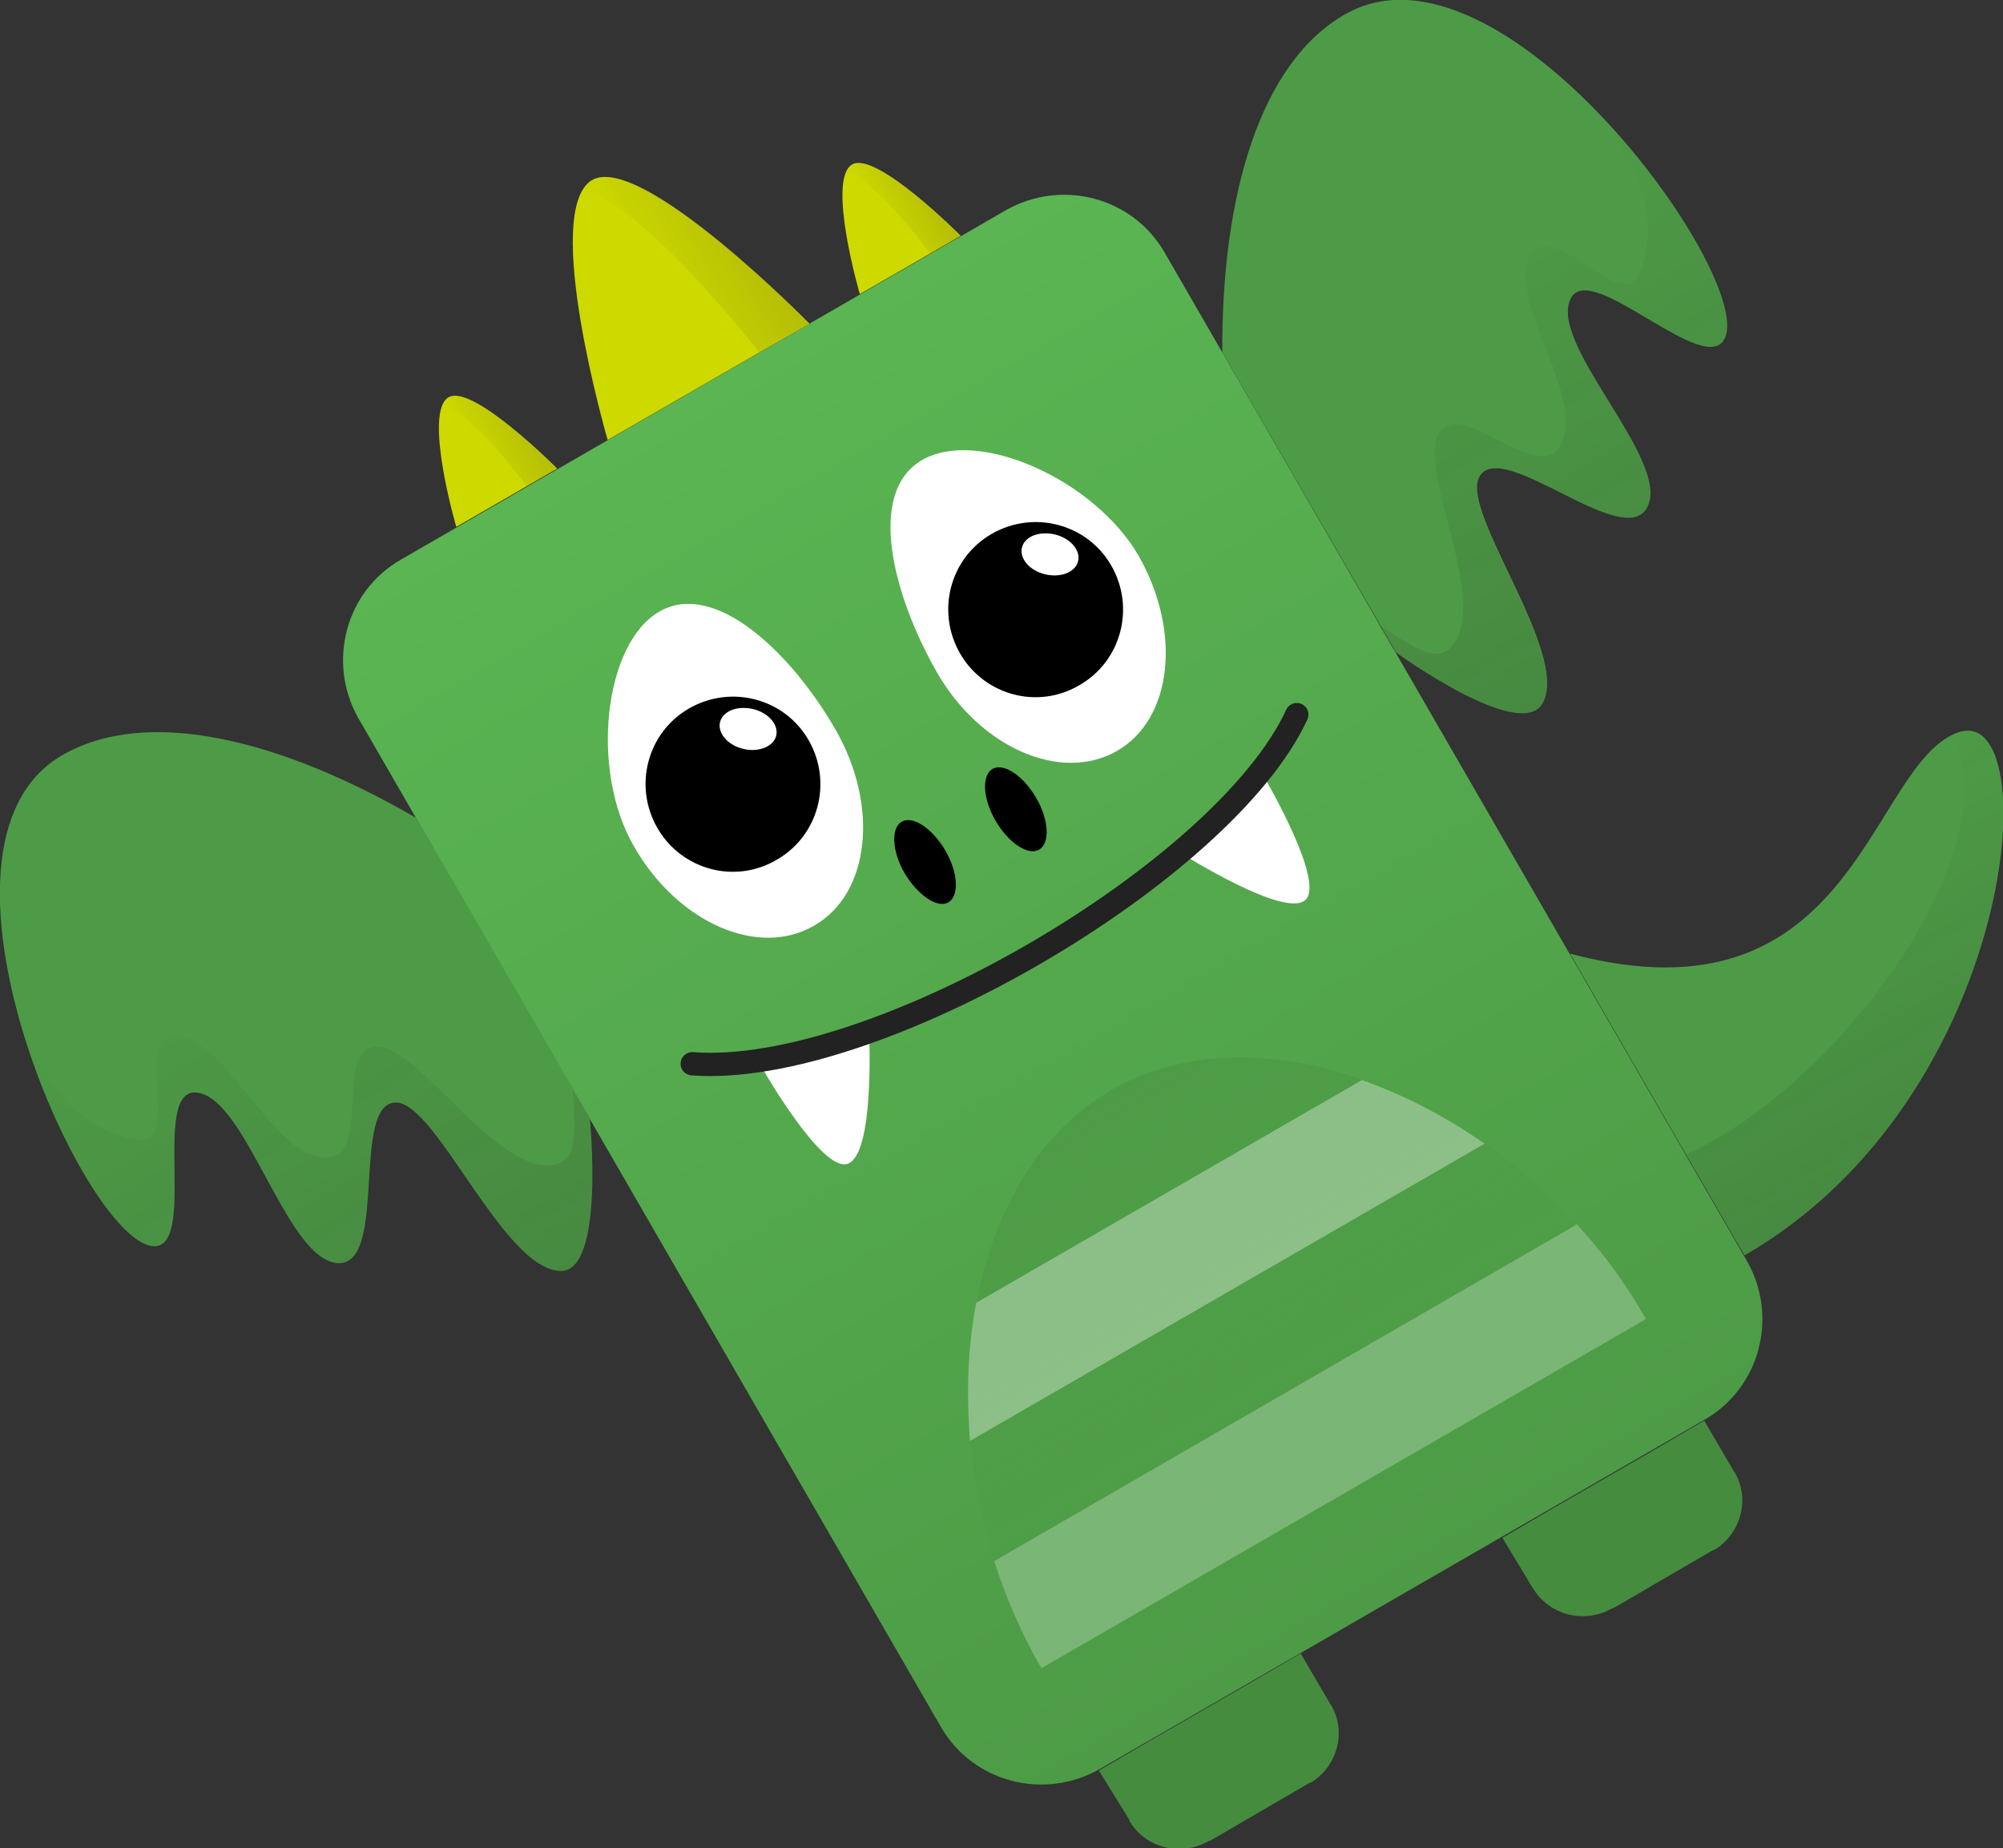 <svg xmlns="http://www.w3.org/2000/svg" viewBox="0 0 258.1 238.2" enable-background="new 0 0 258.1 238.2"><rect x="0" y="0" width="258.1" height="238.2" fill="#333333" stroke="none"/><g><linearGradient id="a" gradientUnits="userSpaceOnUse" x1="131.98" y1="218.755" x2="131.98" y2="38.997" gradientTransform="matrix(.866 -.5 .5 .866 -42.997 82.032)"><stop offset="0" stop-color="#4D9B46"/><stop offset="1" stop-color="#5AB552"/></linearGradient><path fill-rule="evenodd" clip-rule="evenodd" fill="url(#a)" d="M51.7 72.1c-7.2 4.1-9.6 13.3-5.5 20.5l75 129.9c4.1 7.2 13.3 9.6 20.5 5.5l77.9-45c7.2-4.1 9.6-13.3 5.5-20.5l-75-129.9c-4.1-7.2-13.3-9.6-20.5-5.5l-77.9 45z"/><path fill-rule="evenodd" clip-rule="evenodd" fill="#4D9B46" d="M145.5 234.5c0 .1.1.2.1.3 2.1 3.4 6.6 4.5 10.1 2.5.1 0 .2-.1.3-.1l12.7-7.4c.1 0 .2-.1.3-.1 3.3-2.1 4.5-6.4 2.6-9.8l-.2-.3-3.8-6.5-6.5 3.8-13 7.5-6.5 3.8 3.9 6.3zM197.4 204.5c.1.1.1.2.2.3 2.1 3.4 6.6 4.5 10.1 2.5.1 0 .2-.1.3-.1l12.7-7.4c.1 0 .2-.1.3-.1 3.3-2.1 4.5-6.4 2.6-9.8l-.2-.3-3.8-6.5-6.5 3.8-13 7.5-6.5 3.8 3.8 6.3z"/><path fill-rule="evenodd" clip-rule="evenodd" fill="#CED900" d="M76.3 23.2c6.3-3.6 28 18.5 28 18.5l-26 15s-8.6-29.6-2-33.5zM57.8 51.2c3.1-1.8 14 9.2 14 9.2l-13 7.5c0 .1-4.3-14.8-1-16.7zM109.8 21.2c3.1-1.8 14 9.2 14 9.2l-13 7.5c0 .1-4.3-14.8-1-16.7z"/><path fill-rule="evenodd" clip-rule="evenodd" fill="#4D9B46" d="M179.9 84.1l-22.4-38.7c-.1-20.3 4.9-37.4 15.9-43.6 20-11.3 52.4 33.4 48.9 41.7-2.3 5.5-17-9.8-19.8-5.2-3.4 5.7 12.8 20.9 9.8 27-2.9 6-18.9-9.1-21.7-3.8-2.4 4.6 11.7 22.7 8.2 29.1-2.8 5.2-18.9-6.5-18.9-6.5zM76 144.1s-22.3-38.7-22.4-38.7C36 95.2 18.8 91 7.9 97.4c-19.8 11.7 2.7 62.1 11.7 63.2 5.9.7 0-19.6 5.4-19.8 6.6-.1 11.7 21.5 18.5 22 6.6.4 1.6-20.9 7.6-20.7 5.2.2 13.8 21.5 21.1 21.7 5.8.2 3.8-19.7 3.8-19.7zM202.3 122.9c36.9 9.9 38.5-24.4 50-28.5 11.5-4.1 7.9 47-27.5 67.4 0 .1-22.5-38.9-22.5-38.9z"/><linearGradient id="b" gradientUnits="userSpaceOnUse" x1="131.979" y1="218.756" x2="131.979" y2="143.754" gradientTransform="matrix(.866 -.5 .5 .866 -42.997 82.032)"><stop offset="0" stop-color="#4D9B46" stop-opacity="0"/><stop offset="1" stop-color="#4D9B46"/></linearGradient><path fill-rule="evenodd" clip-rule="evenodd" fill="url(#b)" d="M133.9 214.5l4.1 7.1c2.1 3.6 6.6 4.8 10.2 2.7l65-37.5c3.6-2.1 4.8-6.6 2.8-10.2l-4.1-7.1c-14.4-24.9-47.2-41.4-68.7-29-21.5 12.5-23.6 49.1-9.3 74z"/><path opacity=".25" fill-rule="evenodd" clip-rule="evenodd" fill="#fff" d="M133.9 214.5l.3.5 77.9-45-.3-.5c-2.4-4.2-5.3-8.1-8.6-11.7l-75.1 43.4c1.5 4.6 3.4 9.1 5.8 13.3z"/><path opacity=".35" fill-rule="evenodd" clip-rule="evenodd" fill="#fff" d="M191.3 147.4c-5-3.5-10.4-6.3-15.8-8.2l-49.7 28.7c-1.1 5.7-1.3 11.7-.8 17.8l66.3-38.3z"/></g><g fill-rule="evenodd" clip-rule="evenodd"><path fill="#fff" d="M109.2 150c-3.3 1.1-10.9-12.2-10.9-12.2l13.7-4.4c0 .1.7 15.5-2.8 16.6z"/><path fill="#fff" d="M168.2 116c2.6-2.3-5.1-15.5-5.1-15.5l-10.6 9.7c0-.1 13 8.2 15.7 5.8z"/><path fill="none" stroke="#222" stroke-width="3" stroke-linecap="round" stroke-linejoin="round" stroke-miterlimit="10" d="M89.2 137.1c23.4 1.8 68.6-24.8 77.9-45"/><path d="M128.3 105.8c-1.7-2.9-1.8-5.9-.4-6.7 1.4-.8 3.9.8 5.6 3.7 1.7 2.9 1.8 5.9.4 6.7-1.4.8-3.9-.8-5.6-3.7z"/><path d="M116.6 112.6c-1.7-2.9-1.8-5.9-.4-6.7 1.4-.8 3.9.8 5.6 3.7 1.7 2.9 1.8 5.9.4 6.7-1.4.8-3.9-.9-5.6-3.7z"/><path fill="#fff" d="M120.7 86.6c-5.6-9.8-9.1-23.1-1.9-27.3s22.2 2.5 27.9 12.3c5.6 9.8 4.4 21.1-2.8 25.2-7.2 4.1-17.6-.4-23.2-10.2z"/><path fill="#fff" d="M107.7 94.1c-5.6-9.8-15.5-19.4-22.7-15.3-7.2 4.1-9 20.5-3.3 30.3 5.6 9.8 16 14.4 23.2 10.2 7.2-4.1 8.4-15.4 2.8-25.2z"/><path d="M123.7 84.2c-3.1-5.4-1.3-12.3 4.1-15.4 5.4-3.1 12.3-1.3 15.4 4.1 3.1 5.4 1.3 12.3-4.1 15.4-5.4 3.2-12.3 1.3-15.4-4.1z"/><path d="M84.7 106.7c-3.1-5.4-1.3-12.3 4.1-15.4 5.4-3.1 12.3-1.3 15.4 4.1 3.1 5.4 1.3 12.3-4.1 15.4-5.4 3.2-12.3 1.3-15.4-4.1z"/><path fill="#fff" d="M95.7 96.5c-2-.5-3.3-2.1-2.9-3.5.4-1.4 2.3-2.1 4.3-1.6s3.3 2.1 2.9 3.5c-.4 1.4-2.4 2.1-4.3 1.6z"/><path fill="#fff" d="M134.6 74c-2-.5-3.3-2.1-2.9-3.5.4-1.4 2.3-2.1 4.3-1.6s3.3 2.1 2.9 3.5c-.4 1.4-2.3 2.1-4.3 1.6z"/></g><g><path opacity=".1" fill-rule="evenodd" clip-rule="evenodd" d="M145.5 234.5c0 .1.1.2.1.3 2.1 3.4 6.6 4.5 10.1 2.5.1 0 .2-.1.3-.1l12.7-7.4c.1 0 .2-.1.3-.1 3.3-2.1 4.5-6.4 2.6-9.8l-.2-.3-3.8-6.5-6.5 3.8-13 7.5-6.5 3.8 3.9 6.3zM197.4 204.5c.1.1.1.2.2.3 2.1 3.4 6.6 4.5 10.1 2.5.1 0 .2-.1.3-.1l12.7-7.4c.1 0 .2-.1.3-.1 3.3-2.1 4.5-6.4 2.6-9.8l-.2-.3-3.8-6.5-6.5 3.8-13 7.5-6.5 3.8 3.8 6.3z"/><linearGradient id="c" gradientUnits="userSpaceOnUse" x1="130.781" y1="23.752" x2="147.732" y2="23.752" gradientTransform="matrix(.866 -.5 .5 .866 -42.997 82.032)"><stop offset="0" stop-color="#222" stop-opacity="0"/><stop offset="1" stop-color="#222"/></linearGradient><path opacity=".15" fill-rule="evenodd" clip-rule="evenodd" fill="url(#c)" d="M76.3 23.2c-.6.3-1 .8-1.4 1.5 7.4.7 22.9 20.7 22.9 20.7l6.5-3.8c0 .1-21.7-22-28-18.4z"/><linearGradient id="d" gradientUnits="userSpaceOnUse" x1="161.551" y1="31.252" x2="170.231" y2="31.252" gradientTransform="matrix(.866 -.5 .5 .866 -42.997 82.032)"><stop offset="0" stop-color="#222" stop-opacity="0"/><stop offset="1" stop-color="#222"/></linearGradient><path opacity=".15" fill-rule="evenodd" clip-rule="evenodd" fill="url(#d)" d="M109.8 21.2c-.3.2-.6.5-.8 1 3.7.7 10.9 10.5 10.9 10.5l3.9-2.2s-10.9-11.1-14-9.3z"/><linearGradient id="e" gradientUnits="userSpaceOnUse" x1="101.55" y1="31.251" x2="110.23" y2="31.251" gradientTransform="matrix(.866 -.5 .5 .866 -42.997 82.032)"><stop offset="0" stop-color="#222" stop-opacity="0"/><stop offset="1" stop-color="#222"/></linearGradient><path opacity=".15" fill-rule="evenodd" clip-rule="evenodd" fill="url(#e)" d="M57.8 51.2c-.3.2-.6.5-.8 1 3.7.7 10.9 10.5 10.9 10.5l3.9-2.2s-10.8-11.1-14-9.3z"/><linearGradient id="f" gradientUnits="userSpaceOnUse" x1="221.981" y1="128.301" x2="221.981" y2="66.499" gradientTransform="matrix(.866 -.5 .5 .866 -42.997 82.032)"><stop offset="0" stop-color="#222"/><stop offset="1" stop-color="#222" stop-opacity="0"/></linearGradient><path opacity=".15" fill-rule="evenodd" clip-rule="evenodd" fill="url(#f)" d="M179.9 84.1s16.1 11.7 18.9 6.6c3.5-6.4-10.7-24.5-8.2-29.1 2.8-5.3 18.8 9.8 21.7 3.8 3-6.2-13.2-21.4-9.8-27 2.8-4.6 17.5 10.7 19.8 5.2 1.8-4.2-5.7-17.9-16.2-28.8 7.7 9.5 6.7 16.8 5.2 20.4-2.3 5.5-11.1-7.1-14-2.5-3.4 5.7 6.9 18.2 3.9 24.4-2.9 6-13.1-6.4-15.9-1.1-2.4 4.6 5.8 20 2.4 26.4-2 3.8-5.4 1.1-10.2-2l2.4 3.7z"/><linearGradient id="g" gradientUnits="userSpaceOnUse" x1="41.983" y1="129.048" x2="41.977" y2="65.726" gradientTransform="matrix(.866 -.5 .5 .866 -42.997 82.032)"><stop offset="0" stop-color="#222"/><stop offset="1" stop-color="#222" stop-opacity="0"/></linearGradient><path opacity=".15" fill-rule="evenodd" clip-rule="evenodd" fill="url(#g)" d="M76 144.1s2.1 19.8-3.8 19.7c-7.2-.2-15.9-21.5-21.1-21.7-6-.2-.9 21.2-7.6 20.7-6.8-.5-11.9-22.1-18.5-22-5.4.1.5 20.5-5.4 19.8C15 160 7 146.7 2.7 132.2c4.4 11.4 11.2 14.2 15 14.7 5.9.7-.6-13.2 4.8-13.3 6.6-.1 12.3 15.1 19.2 15.6 6.6.4 1-14.5 7-14.3 5.2.2 14.5 15.1 21.7 15.3 4.3.1 3.7-4.2 3.4-9.8l2.2 3.7z"/><linearGradient id="h" gradientUnits="userSpaceOnUse" x1="222.138" y1="203.386" x2="222.138" y2="158.485" gradientTransform="matrix(.866 -.5 .5 .866 -42.997 82.032)"><stop offset="0" stop-color="#222"/><stop offset="1" stop-color="#222" stop-opacity="0"/></linearGradient><path opacity=".15" fill-rule="evenodd" clip-rule="evenodd" fill="url(#h)" d="M217.2 148.8l7.6 13.1c35.4-20.4 39.1-71.5 27.5-67.4-.3.1-.6.3-.9.4 8 13.8-14 44.9-34.2 53.9z"/></g></svg>
